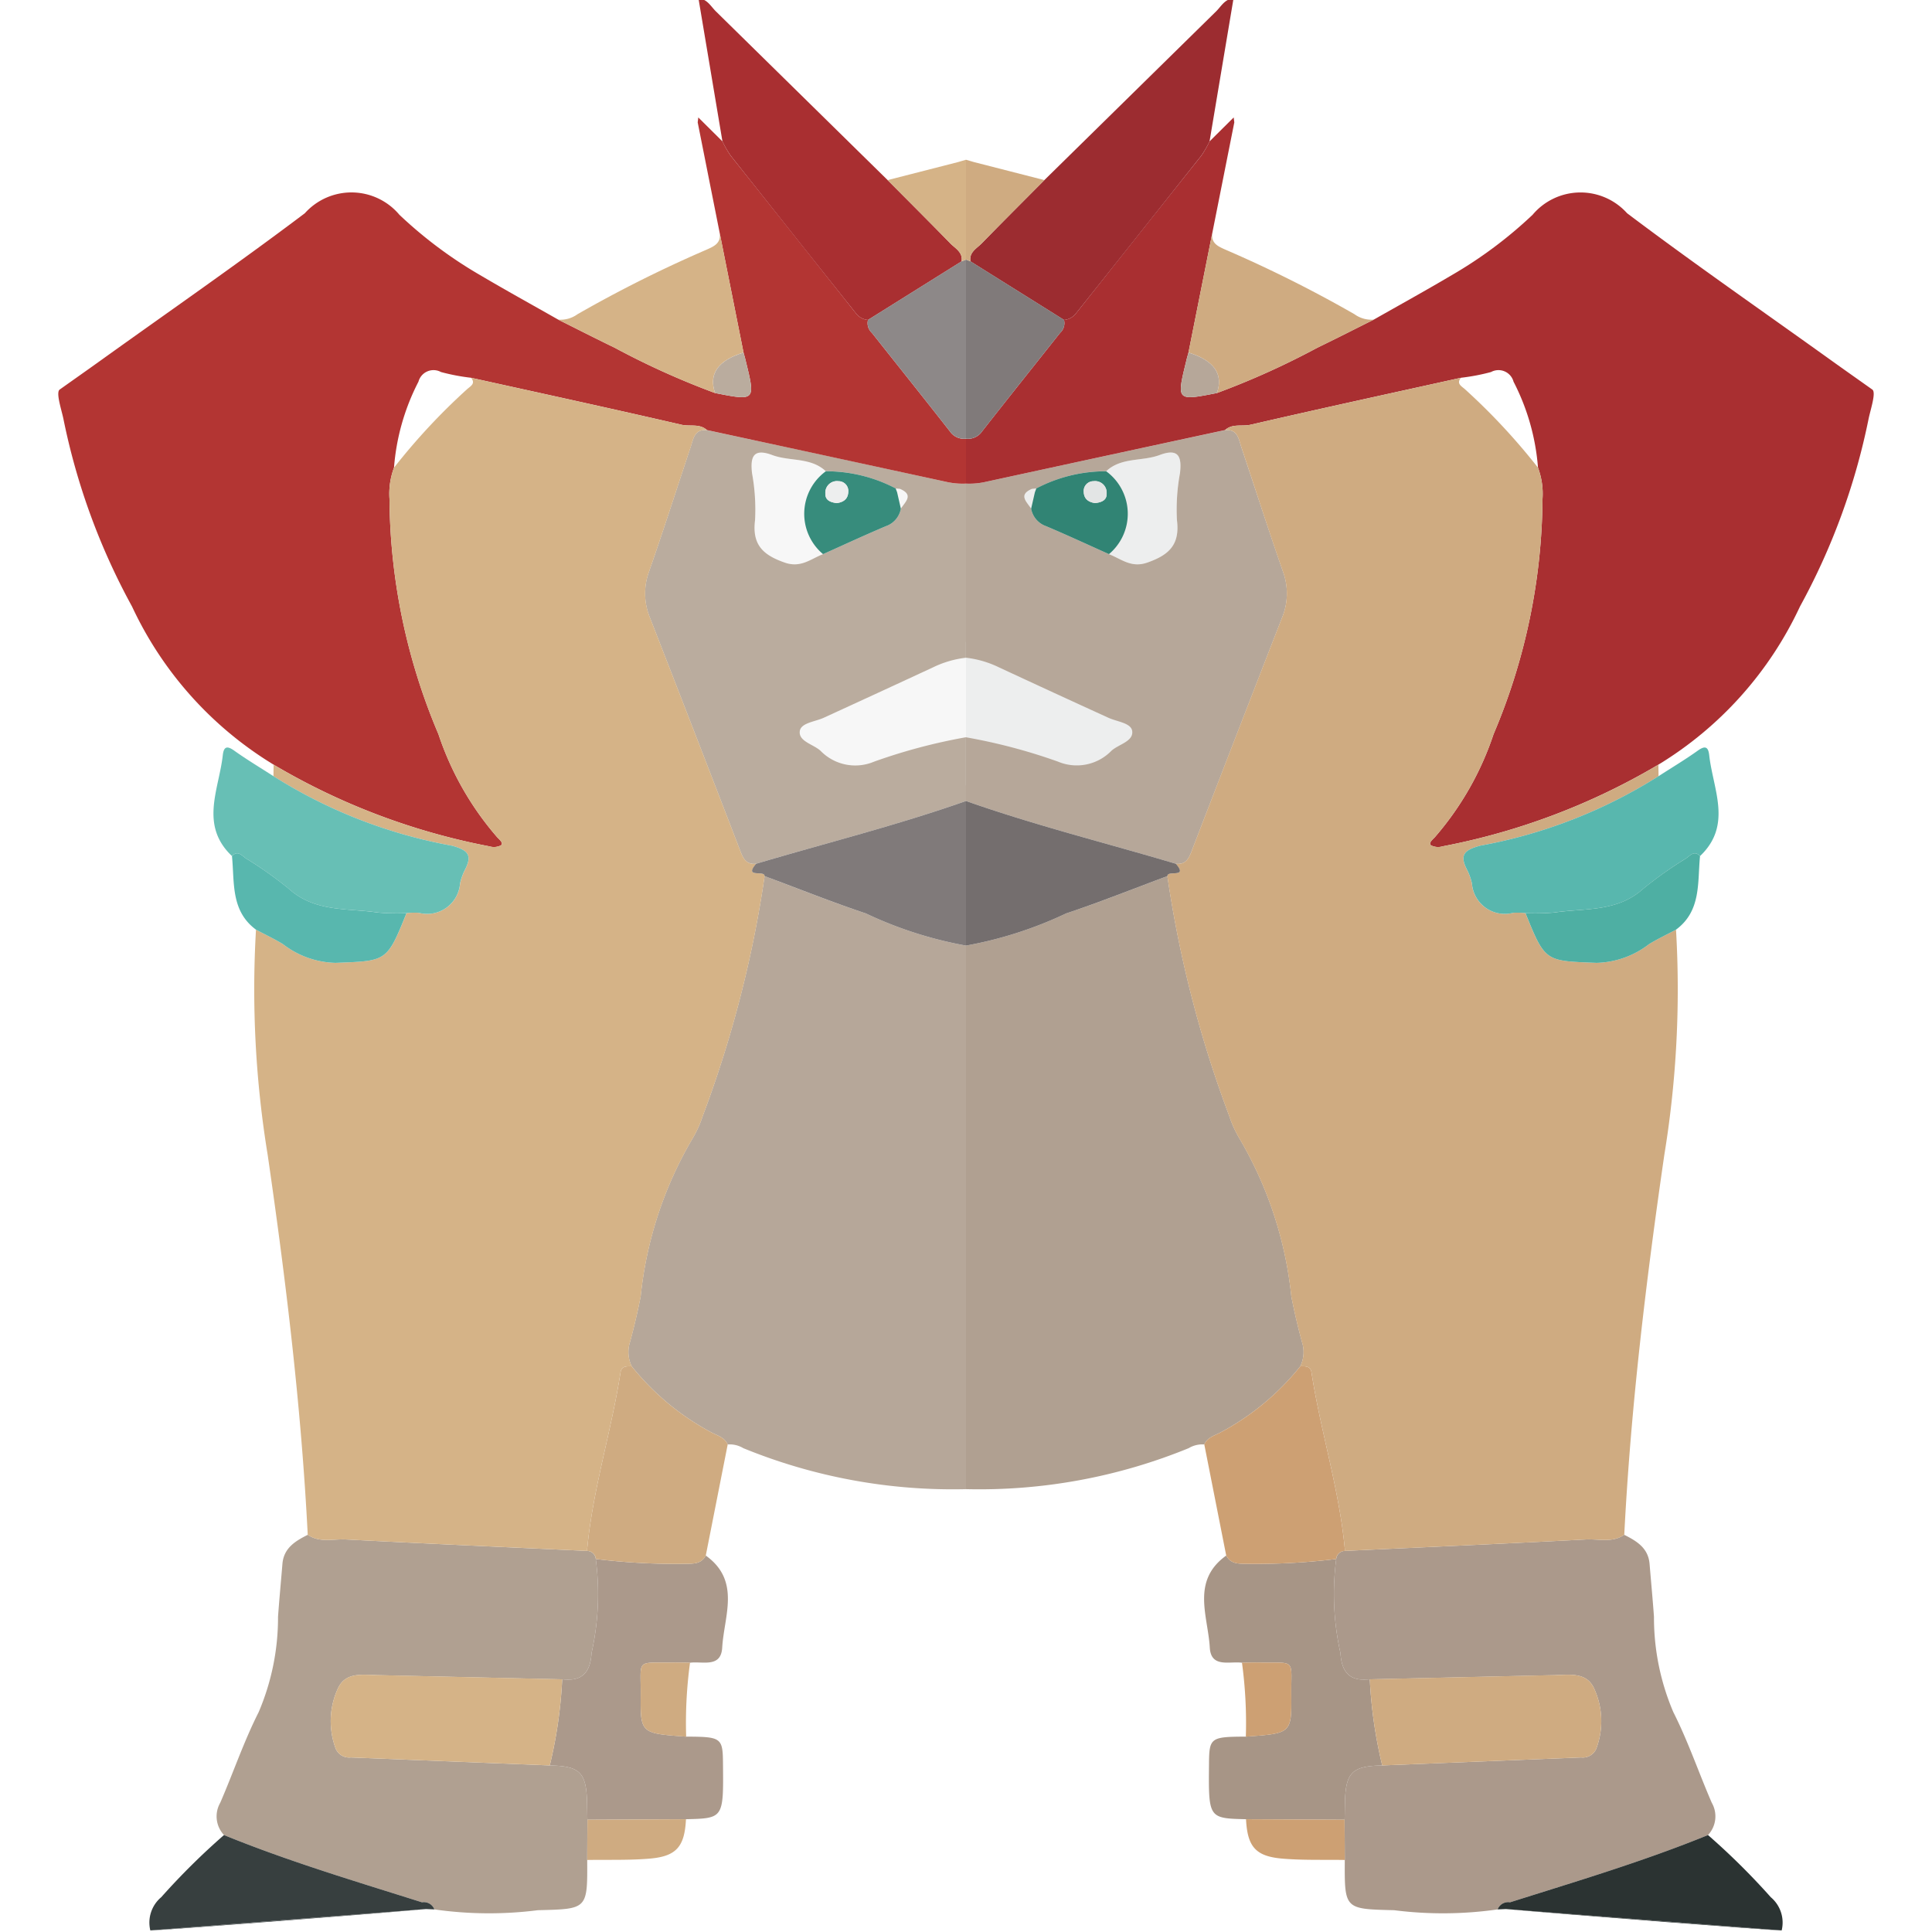 <svg xmlns="http://www.w3.org/2000/svg" viewBox="0 0 32 32"><path d="M13 9.319c-.357-.124-.546-.292-.494-.703a3.344 3.344 0 00-.05-.778c-.031-.272.02-.42.338-.3.288.107.633.032.884.267a2.467 2.467 0 011.157.286l.07.006c.237.099.088.215.016.328a.377.377 0 01-.248.29c-.35.148-.694.308-1.04.463-.203.078-.367.233-.633.141zm.001 1.314H16v2.377h-2.999z" fill="#f7f7f7"/><path d="M14.476 12.616a.801.801 0 01-.885-.18c-.12-.11-.366-.155-.344-.326.018-.137.252-.156.393-.22q.91-.417 1.817-.838a1.682 1.682 0 01.543-.158V8.01a1.228 1.228 0 01-.295-.022q-1.997-.437-3.997-.864c-.21-.02-.225.15-.27.283-.23.688-.45 1.378-.689 2.062a1.047 1.047 0 00.015.76q.747 1.916 1.486 3.836c.05.132.094.26.273.242 1.16-.345 2.335-.637 3.477-1.04v-1.056a9.358 9.358 0 00-1.524.405zM13 9.319c-.357-.124-.546-.292-.494-.703a3.344 3.344 0 00-.05-.778c-.031-.272.02-.42.338-.3.288.107.633.032.884.267a2.467 2.467 0 011.157.286l.07.006c.237.099.088.215.016.328a.377.377 0 01-.248.29c-.35.148-.694.308-1.04.463-.203.078-.367.233-.633.141z" fill="#baac9e"/><path d="M15.742 7.156c-.43-.55-.867-1.095-1.3-1.642a.216.216 0 01-.065-.215.274.274 0 01-.2-.11Q13.14 3.88 12.101 2.577a1.785 1.785 0 01-.135-.235l-.4-.397-.01.082.364 1.83.395 1.982c.012.044.025.087.035.131.165.672.165.672-.506.54a13.14 13.14 0 01-1.662-.75c-.314-.152-.624-.31-.936-.466-.433-.246-.87-.487-1.3-.741a7.17 7.17 0 01-1.331-.996 1.037 1.037 0 00-1.566-.025c-1.104.833-2.242 1.621-3.367 2.428-.23.165-.462.328-.693.492-.067.047.027.325.061.484a10.993 10.993 0 001.137 3.11 6.06 6.06 0 002.345 2.619 11.095 11.095 0 003.574 1.353A.253.253 0 008.3 14c.042-.04-.03-.095-.067-.135a5.02 5.02 0 01-.971-1.705 10.143 10.143 0 01-.811-3.898 1.232 1.232 0 01.075-.516 3.717 3.717 0 01.405-1.424.258.258 0 01.373-.16 3.408 3.408 0 00.498.095c1.163.257 2.326.51 3.486.778.14.032.3-.023.421.088q1.999.431 3.997.865A1.244 1.244 0 0016 8.01v-.743a.284.284 0 01-.258-.11z" fill="#b33533"/><path d="M14.341 15.129c-.565-.187-1.118-.41-1.677-.618a19.095 19.095 0 01-1.025 3.974 1.856 1.856 0 01-.168.371 6.452 6.452 0 00-.86 2.618c-.05.256-.11.51-.178.76a.536.536 0 00.03.396 4.246 4.246 0 001.324 1.097c.098.052.216.081.266.198a.435.435 0 01.258.061 9.152 9.152 0 003.689.679v-9.003a6.612 6.612 0 01-1.659-.533z" fill="#b6a799"/><path d="M6.216 27.745l3.096.07c.327.038.466-.11.486-.436a4.477 4.477 0 00.07-1.558.146.146 0 00-.14-.133c-1.334-.062-2.668-.12-4-.19-.211-.01-.435.058-.63-.077-.205.103-.397.217-.42.48-.024.292-.052.585-.073.878a3.988 3.988 0 01-.321 1.58c-.245.484-.42 1.002-.636 1.5a.452.452 0 00.062.535c1.07.437 2.178.766 3.279 1.114a.187.187 0 01.206.118 6.39 6.39 0 001.714.013c.822-.02.822-.013.817-.832l.003-.667-.005-.273c-.011-.51-.115-.615-.618-.626l-3.294-.132a.243.243 0 01-.25-.142 1.295 1.295 0 01.031-.993c.12-.274.384-.235.623-.23z" fill="#b0a091"/><path d="M9.312 27.814c.327.039.466-.108.486-.435a4.474 4.474 0 00.07-1.557 10.918 10.918 0 001.474.08c.137-.003.271.008.348-.137.584.419.302 1.002.272 1.525-.02.34-.327.222-.533.25-.09-.002-.182-.005-.272-.004-.636.011-.54-.075-.545.538-.005.636-.001.636.753.69.586.002.607.017.61.453.009.9.009.9-.613.915l-1.633.008-.005-.273c-.011-.51-.115-.615-.618-.626a7.64 7.64 0 00.206-1.427z" fill="#ab998b"/><path d="M11.69 25.765c-.077.145-.21.134-.348.137a10.918 10.918 0 01-1.473-.08.146.146 0 00-.142-.134.245.245 0 01-.001-.034c.093-.991.4-1.943.552-2.924.017-.109.105-.1.185-.1a4.247 4.247 0 001.324 1.097c.098.052.216.081.266.198zM9.73 30.14l1.632-.008c-.023.45-.154.613-.595.652-.345.03-.694.017-1.041.023zm1.635-1.375c-.754-.055-.758-.055-.753-.691.005-.613-.09-.527.545-.538.09-.001.181.002.272.003a7.42 7.42 0 00-.064 1.226z" fill="#cfab81"/><path d="M7.056 31.62l-4.566.355c.137 0 3.454-.256 4.566-.355z" fill="#373f3f"/><path d="M6.989 31.508c-1.101-.348-2.208-.677-3.279-1.114a11.68 11.68 0 00-1.04 1.03.548.548 0 00-.18.55l4.566-.354.139.006a.187.187 0 00-.206-.118z" fill="#373f3f"/><path d="M10.463 22.63c-.08 0-.168-.009-.185.1-.152.981-.459 1.933-.552 2.924a.245.245 0 00.001.034c-1.333-.062-2.667-.12-4-.19-.21-.01-.434.058-.63-.077-.107-2.109-.36-4.2-.663-6.29a16.978 16.978 0 01-.194-3.733c.15.08.303.152.447.24a1.478 1.478 0 00.87.31c.848-.034.85-.012 1.177-.824a1.124 1.124 0 01.203-.005.546.546 0 00.684-.487.951.951 0 01.08-.224c.126-.245.054-.327-.217-.401a8.313 8.313 0 01-2.955-1.151l.003-.19a11.095 11.095 0 003.574 1.352A.256.256 0 008.3 14c.042-.04-.03-.095-.067-.135a5.021 5.021 0 01-.971-1.704 10.143 10.143 0 01-.811-3.9 1.23 1.23 0 01.075-.515A10.472 10.472 0 017.74 6.443c.058-.05.14-.091.062-.186 1.162.258 2.326.51 3.486.778.14.032.3-.023.421.089-.21-.02-.225.15-.27.284-.23.687-.45 1.377-.689 2.061a1.047 1.047 0 00.015.76q.747 1.916 1.486 3.836c.05.132.094.26.273.242-.21.246.146.1.141.204a19.091 19.091 0 01-1.025 3.974 1.864 1.864 0 01-.168.372 6.45 6.45 0 00-.86 2.617c-.05.256-.11.51-.178.76a.536.536 0 00.03.396z" fill="#d5b387"/><path d="M4.53 12.856a8.313 8.313 0 002.954 1.151c.271.074.343.156.216.401a.951.951 0 00-.08.224.546.546 0 01-.683.487 1.128 1.128 0 00-.204.005 3.562 3.562 0 01-.474-.01c-.503-.074-1.04-.004-1.47-.388a6.443 6.443 0 00-.715-.508c-.066-.045-.136-.14-.232-.039-.54-.512-.215-1.103-.152-1.67.016-.144.07-.162.191-.075.21.15.432.282.648.422z" fill="#67bfb5"/><path d="M3.842 14.18c.096-.103.166-.007.232.038a6.443 6.443 0 01.716.508c.43.384.966.314 1.469.389a3.562 3.562 0 00.474.009c-.327.812-.328.79-1.176.824a1.478 1.478 0 01-.87-.31c-.144-.088-.298-.16-.447-.24-.422-.312-.354-.784-.398-1.219z" fill="#58b7ae"/><path d="M15.74 4.031c-.343-.352-.692-.7-1.038-1.048L11.859.19c-.085-.083-.146-.209-.29-.215l.397 2.367a1.774 1.774 0 00.135.234q1.036 1.308 2.076 2.613a.275.275 0 00.2.11l1.55-.97c.024-.153-.105-.214-.187-.298z" fill="#a92f31"/><path d="M9.246 5.294a.479.479 0 00.32-.09 21.135 21.135 0 012.126-1.064c.13-.058.253-.106.228-.283l.395 1.982c-.425.133-.58.354-.471.671a13.081 13.081 0 01-1.662-.75c-.314-.152-.624-.31-.936-.466z" fill="#d5b387"/><path d="M15.927 4.328l-1.55.97a.216.216 0 00.065.216c.433.547.87 1.092 1.3 1.642a.284.284 0 00.258.11V4.3z" fill="#8d8888"/><path d="M11.844 6.51c-.108-.317.046-.538.47-.67.013.043.026.086.036.13.165.672.165.672-.506.54z" fill="#baac9e"/><path d="M15.87 2.684q-.583.151-1.168.299c.346.349.695.696 1.038 1.048.082.084.21.145.187.297L16 4.3V2.646c-.043.01-.086.027-.13.038z" fill="#d5b387"/><path d="M12.523 14.307c-.21.245.146.1.141.204.559.207 1.112.43 1.677.618a6.612 6.612 0 001.659.533v-2.395c-1.142.403-2.318.695-3.477 1.04z" fill="#807a7a"/><path d="M9.312 27.814a7.64 7.64 0 01-.206 1.427l-3.294-.132a.243.243 0 01-.25-.142 1.295 1.295 0 01.031-.993c.12-.274.384-.235.623-.23l3.096.07z" fill="#d5b387"/><path d="M13.632 9.178a.872.872 0 01.046-1.372 2.467 2.467 0 011.157.284l.024.064.062.271a.377.377 0 01-.248.29c-.35.148-.694.308-1.04.463zm.228-.845c.103-.014.186-.062.19-.186a.162.162 0 00-.163-.177.192.192 0 00-.216.204c-.004.113.084.146.19.16z" fill="#378c7c"/><path d="M13.86 8.333c-.105-.013-.193-.046-.19-.16a.192.192 0 01.217-.203.162.162 0 01.163.177c-.004.124-.087.172-.19.186zm4.508.845c-.347-.155-.691-.315-1.041-.463a.377.377 0 01-.248-.29c-.072-.113-.22-.23.015-.328l.071-.006a2.467 2.467 0 011.157-.286c.25-.235.596-.16.884-.268.319-.12.37.03.338.301a3.344 3.344 0 00-.05.778c.052.41-.137.579-.494.703-.266.092-.43-.063-.632-.14zm.631 3.831h-3v-2.377h3z" fill="#edeeee"/><path d="M16 12.21v1.057c1.142.403 2.318.695 3.477 1.04.18.018.222-.11.273-.242q.74-1.92 1.486-3.836a1.047 1.047 0 00.015-.76c-.238-.684-.46-1.374-.69-2.062-.044-.133-.06-.302-.269-.283q-1.999.43-3.997.864A1.228 1.228 0 0116 8.01v2.884a1.682 1.682 0 01.543.158q.907.422 1.817.837c.141.065.375.084.393.22.022.172-.223.217-.344.326a.801.801 0 01-.885.18A9.358 9.358 0 0016 12.212zm2.368-3.032c-.347-.155-.691-.315-1.041-.463a.377.377 0 01-.248-.29c-.072-.113-.22-.23.015-.328l.071-.006a2.467 2.467 0 011.157-.286c.25-.235.596-.16.884-.268.319-.12.37.03.338.301a3.344 3.344 0 00-.05.778c.052.41-.137.579-.494.703-.266.092-.43-.063-.632-.14z" fill="#b6a799"/><path d="M16.258 7.156c.43-.55.867-1.095 1.3-1.642a.216.216 0 00.065-.215.274.274 0 00.2-.11q1.037-1.308 2.076-2.612a1.785 1.785 0 00.135-.235l.4-.397.01.082-.364 1.83-.395 1.982c-.012.044-.025.087-.035.131-.165.672-.165.672.506.54a13.14 13.14 0 001.662-.75c.314-.152.624-.31.936-.466.433-.246.87-.487 1.299-.741a7.17 7.17 0 001.332-.996 1.037 1.037 0 011.565-.025c1.105.833 2.243 1.621 3.368 2.428.23.165.462.328.693.492.067.047-.028.325-.061.484a10.993 10.993 0 01-1.137 3.11 6.06 6.06 0 01-2.345 2.619 11.095 11.095 0 01-3.574 1.353A.253.253 0 0123.7 14c-.042-.04.03-.095.067-.135a5.02 5.02 0 00.971-1.705 10.143 10.143 0 00.811-3.898 1.232 1.232 0 00-.075-.516 3.717 3.717 0 00-.405-1.424.258.258 0 00-.373-.16 3.408 3.408 0 01-.498.095c-1.162.257-2.326.51-3.486.778-.14.032-.3-.023-.421.088q-1.999.431-3.997.865A1.244 1.244 0 0116 8.01v-.743a.284.284 0 00.258-.11z" fill="#a92f31"/><path d="M17.659 15.129c.565-.187 1.118-.41 1.677-.618a19.095 19.095 0 001.025 3.974 1.856 1.856 0 00.168.371 6.452 6.452 0 01.86 2.618c.05.256.11.51.178.76a.536.536 0 01-.03.396 4.246 4.246 0 01-1.324 1.097c-.098.052-.216.081-.266.198a.435.435 0 00-.258.061 9.152 9.152 0 01-3.689.679v-9.003a6.612 6.612 0 001.659-.533z" fill="#b0a091"/><path d="M25.784 27.745l-3.096.07c-.327.038-.466-.11-.486-.436a4.477 4.477 0 01-.07-1.558.146.146 0 01.14-.133c1.334-.062 2.668-.12 4-.19.211-.01.435.058.63-.077.205.103.397.217.42.48.024.292.052.585.073.878a3.988 3.988 0 00.321 1.58c.245.484.42 1.002.636 1.5a.452.452 0 01-.062.535c-1.07.437-2.178.766-3.279 1.114a.187.187 0 00-.206.118 6.39 6.39 0 01-1.714.013c-.822-.02-.822-.013-.817-.832l-.003-.667.005-.273c.011-.51.115-.615.618-.626l3.294-.132a.243.243 0 00.25-.142 1.295 1.295 0 00-.031-.993c-.12-.274-.384-.235-.623-.23z" fill="#ab998b"/><path d="M22.688 27.814c-.327.039-.466-.108-.486-.435a4.474 4.474 0 01-.07-1.557 10.918 10.918 0 01-1.474.08c-.137-.003-.271.008-.348-.137-.584.419-.302 1.002-.272 1.525.02.34.327.222.533.25.09-.002.182-.005.272-.004.636.011.54-.075.545.538.005.636.001.636-.753.69-.586.002-.607.017-.61.453-.009.9-.009.9.613.915l1.633.008.005-.273c.011-.51.115-.615.618-.626a7.64 7.64 0 01-.206-1.427z" fill="#a79586"/><path d="M20.31 25.765c.077.145.21.134.348.137a10.918 10.918 0 001.473-.08.146.146 0 01.142-.134.245.245 0 00.001-.034c-.093-.991-.4-1.943-.552-2.924-.017-.109-.105-.1-.185-.1a4.247 4.247 0 01-1.324 1.097c-.098.052-.216.081-.266.198zm1.96 4.375l-1.632-.008c.023.45.154.613.595.652.345.03.694.017 1.041.023zm-1.635-1.375c.754-.055.758-.055.753-.691-.005-.613.09-.527-.545-.538-.09-.001-.181.002-.272.003a7.42 7.42 0 01.064 1.226z" fill="#cda073"/><path d="M24.944 31.62l4.566.355c-.137 0-3.454-.256-4.566-.355z" fill="#2b3332"/><path d="M25.011 31.508c1.101-.348 2.208-.677 3.279-1.114a11.68 11.68 0 011.04 1.03.548.548 0 01.18.55l-4.566-.354-.139.006a.187.187 0 01.206-.118z" fill="#2b3332"/><path d="M21.537 22.63c.08 0 .168-.009.185.1.152.981.459 1.933.552 2.924a.245.245 0 01-.001.034c1.333-.062 2.667-.12 4-.19.21-.01.434.058.63-.077.107-2.109.36-4.2.663-6.29a16.978 16.978 0 00.194-3.733c-.15.08-.303.152-.447.24a1.478 1.478 0 01-.87.31c-.848-.034-.85-.012-1.177-.824a1.124 1.124 0 00-.203-.005.546.546 0 01-.684-.487.951.951 0 00-.08-.224c-.126-.245-.054-.327.217-.401a8.313 8.313 0 002.955-1.151l-.003-.19a11.095 11.095 0 01-3.574 1.352A.256.256 0 0123.7 14c-.042-.04.03-.095.067-.135a5.021 5.021 0 00.971-1.704 10.143 10.143 0 00.811-3.9 1.23 1.23 0 00-.075-.515 10.472 10.472 0 00-1.214-1.303c-.058-.05-.14-.091-.062-.186-1.162.258-2.326.51-3.486.778-.14.032-.3-.023-.421.089.21-.02.225.15.27.284.23.687.45 1.377.689 2.061a1.047 1.047 0 01-.015.76q-.747 1.916-1.486 3.836c-.05.132-.094.26-.273.242.21.246-.146.1-.141.204a19.091 19.091 0 001.025 3.974 1.864 1.864 0 00.168.372 6.45 6.45 0 01.86 2.617c.05.256.11.51.178.76a.536.536 0 01-.03.396z" fill="#cfab81"/><path d="M27.47 12.856a8.313 8.313 0 01-2.954 1.151c-.271.074-.343.156-.216.401a.951.951 0 01.08.224.546.546 0 00.683.487 1.128 1.128 0 01.204.005 3.562 3.562 0 00.474-.01c.503-.074 1.04-.004 1.47-.388a6.443 6.443 0 01.715-.508c.066-.045.136-.14.232-.039.54-.512.215-1.103.152-1.67-.016-.144-.07-.162-.191-.075-.21.15-.432.282-.648.422z" fill="#58b7ae"/><path d="M28.158 14.18c-.096-.103-.166-.007-.232.038a6.443 6.443 0 00-.716.508c-.43.384-.966.314-1.469.389a3.562 3.562 0 01-.474.009c.327.812.328.79 1.176.824a1.478 1.478 0 00.87-.31c.144-.088.298-.16.447-.24.422-.312.354-.784.398-1.219z" fill="#4eafa3"/><path d="M16.26 4.031c.343-.352.692-.7 1.038-1.048L20.141.19c.085-.083.146-.209.29-.215l-.397 2.367a1.774 1.774 0 01-.135.234q-1.036 1.308-2.076 2.613a.275.275 0 01-.2.11l-1.55-.97c-.024-.153.105-.214.187-.298z" fill="#9c2c30"/><path d="M22.754 5.294a.479.479 0 01-.32-.09 21.135 21.135 0 00-2.126-1.064c-.13-.058-.253-.106-.228-.283l-.395 1.982c.425.133.58.354.471.671a13.081 13.081 0 001.662-.75c.314-.152.624-.31.936-.466z" fill="#cfab81"/><path d="M16.073 4.328l1.55.97a.216.216 0 01-.065.216c-.433.547-.87 1.092-1.3 1.642a.284.284 0 01-.258.11V4.3z" fill="#807a7a"/><path d="M20.156 6.51c.109-.317-.046-.538-.47-.67-.013.043-.026.086-.036.13-.165.672-.165.672.506.54z" fill="#b6a799"/><path d="M16.13 2.684q.583.151 1.168.299c-.346.349-.695.696-1.038 1.048-.082.084-.21.145-.187.297L16 4.3V2.646c.043.01.086.027.13.038z" fill="#cfab81"/><path d="M19.477 14.307c.21.245-.146.1-.141.204-.559.207-1.112.43-1.677.618a6.612 6.612 0 01-1.659.533v-2.395c1.142.403 2.318.695 3.477 1.04z" fill="#746e6e"/><path d="M22.688 27.814a7.64 7.64 0 00.206 1.427l3.294-.132a.243.243 0 00.25-.142 1.295 1.295 0 00-.031-.993c-.12-.274-.384-.235-.623-.23l-3.096.07z" fill="#cfab81"/><path d="M17.327 8.715a.377.377 0 01-.248-.29l.062-.271.024-.064a2.467 2.467 0 011.157-.284.872.872 0 01.046 1.372c-.347-.155-.691-.315-1.041-.463zm1.002-.541a.192.192 0 00-.216-.204.162.162 0 00-.163.177c.004.124.087.172.19.186.105-.013.193-.046.19-.16z" fill="#318474"/><path d="M18.14 8.333c.105-.013.193-.046.19-.16a.192.192 0 00-.217-.203.162.162 0 00-.163.177c.004.124.087.172.19.186z" fill="#e3e5e5"/></svg>